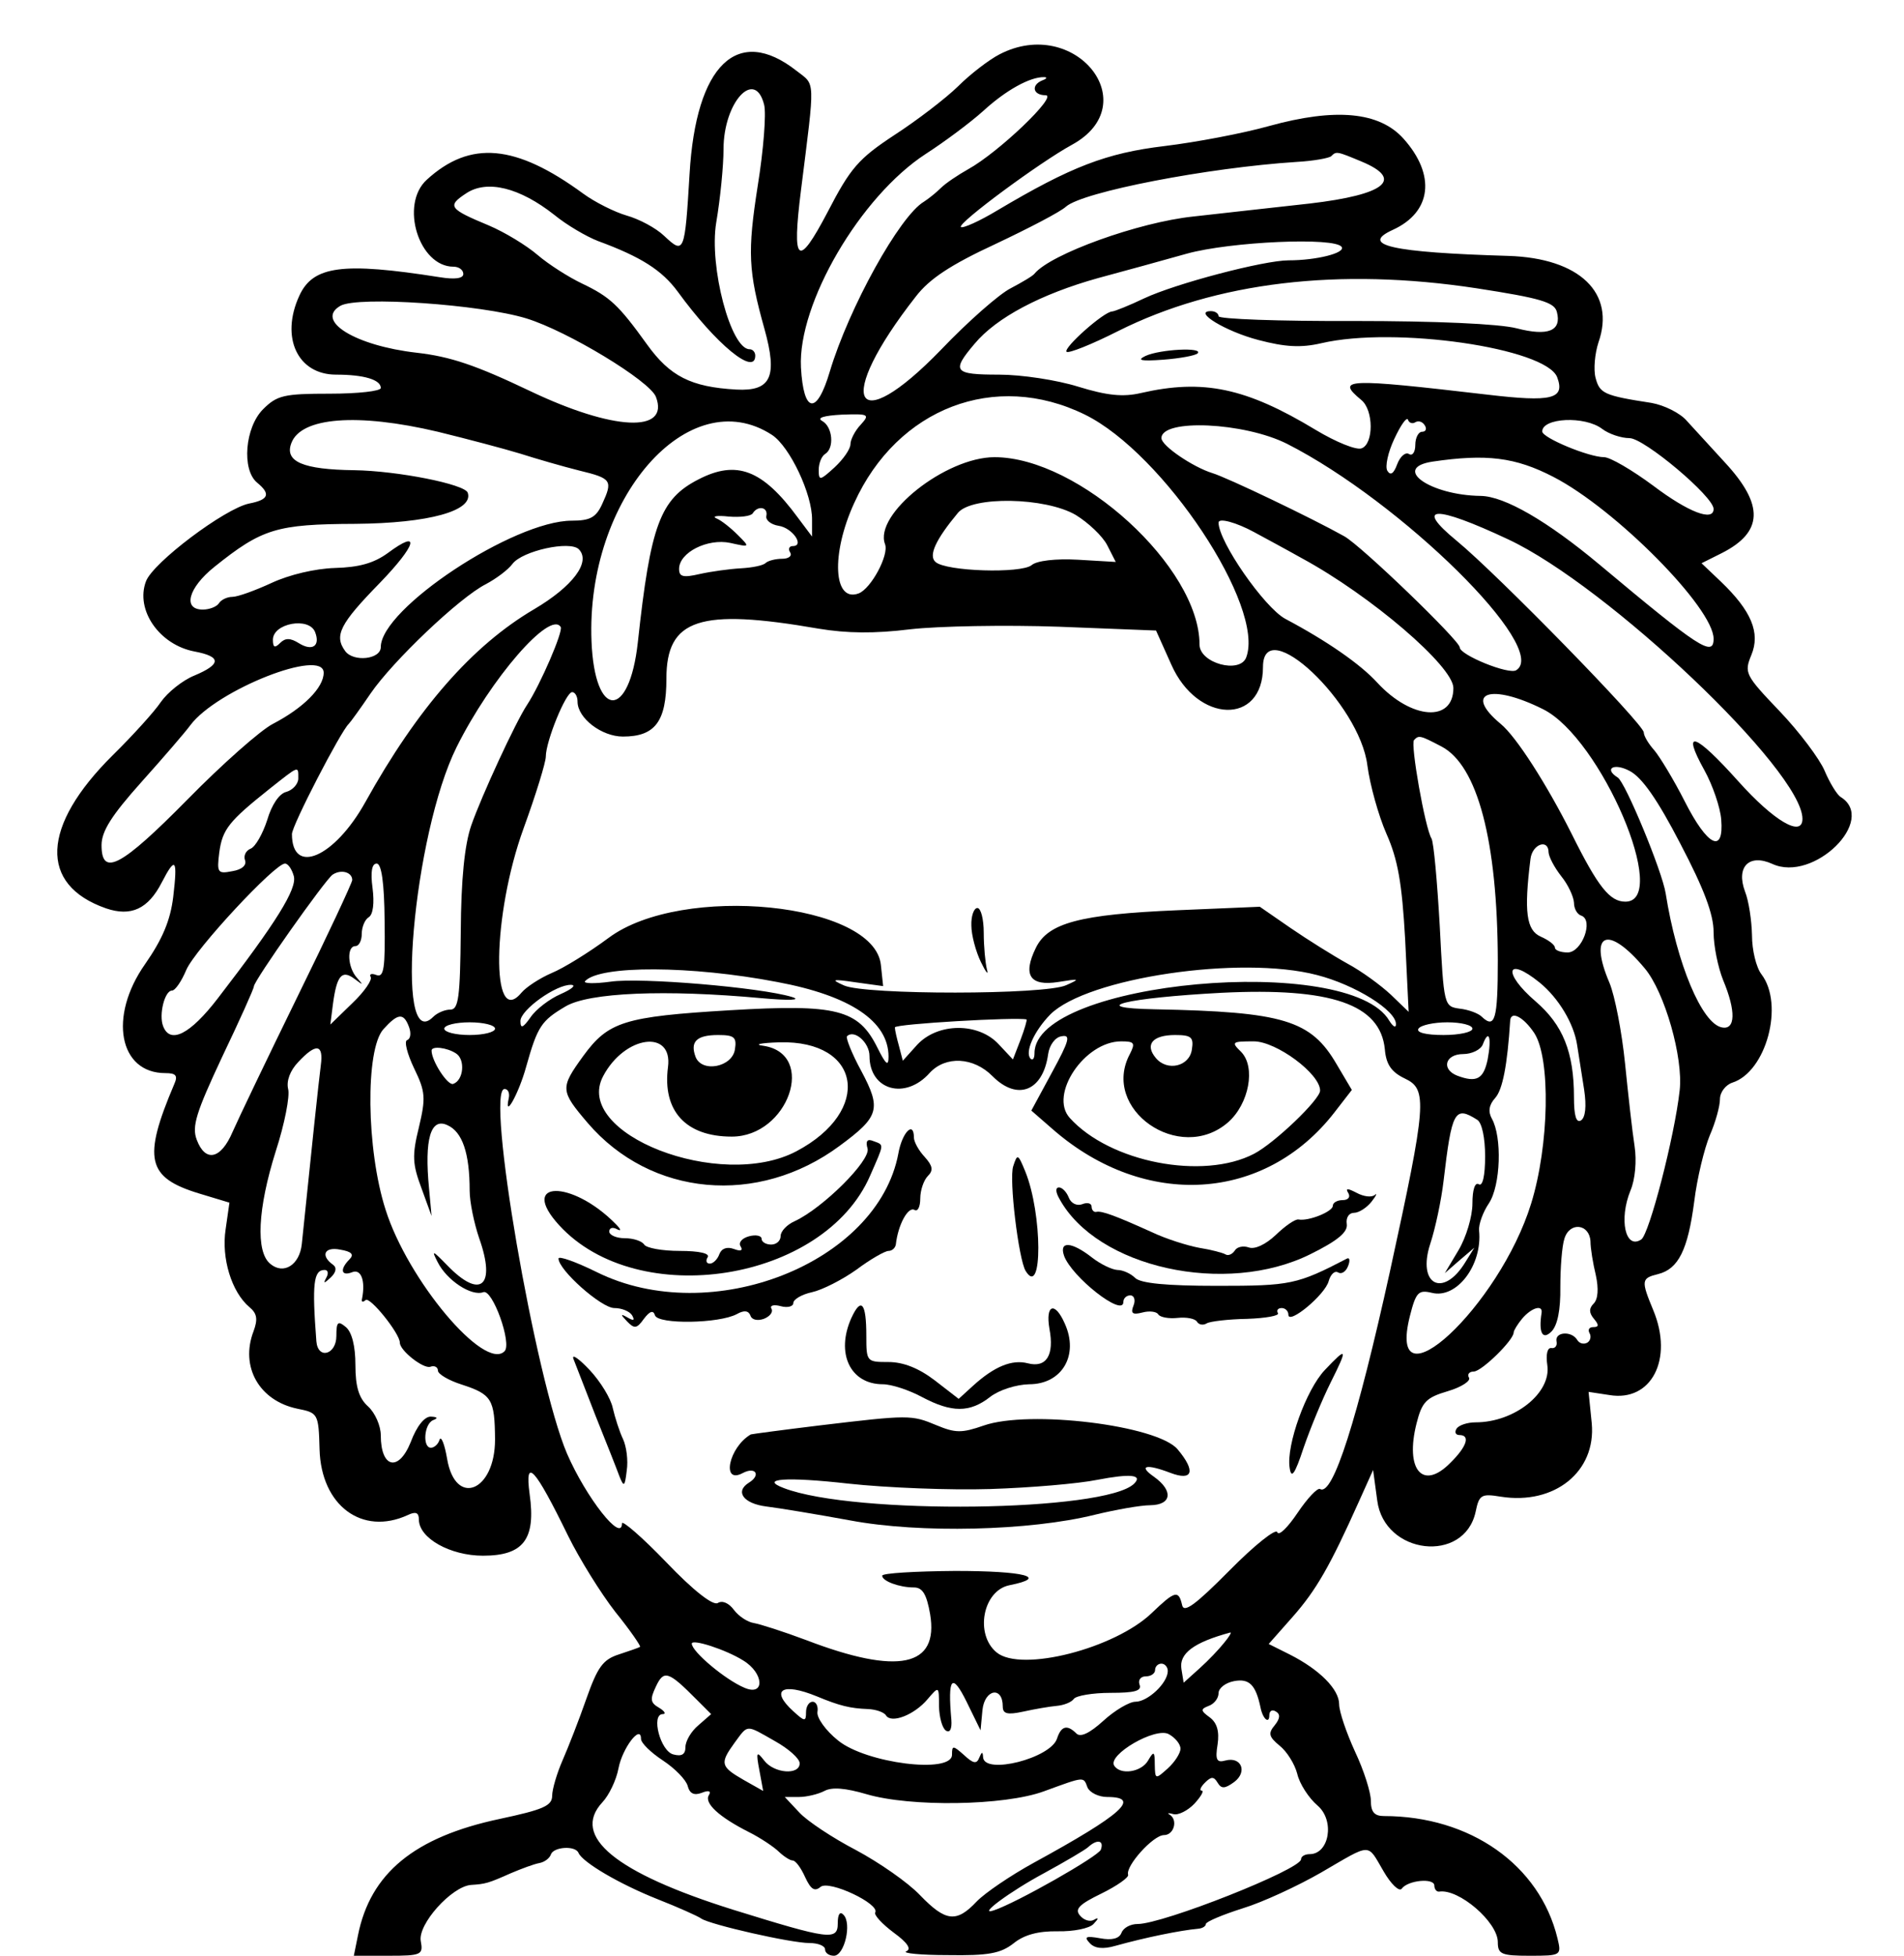  <svg  version="1.0" xmlns="http://www.w3.org/2000/svg"  width="300pt" height="308pt" viewBox="0 0 300 308"  preserveAspectRatio="xMidYMid meet">  <g transform="translate(0,308) scale(0.05,-0.05)" fill="#000000" stroke="none"> <path d="M3150 5989 c-33 -17 -92 -62 -131 -101 -39 -38 -129 -107 -200 -153 -114 -75 -139 -104 -211 -243 -94 -179 -113 -163 -84 68 45 359 46 330 -14 377 -186 146 -317 19 -337 -325 -15 -250 -17 -254 -80 -195 -26 25 -79 53 -118 64 -38 11 -100 42 -137 69 -213 156 -356 169 -493 44 -86 -78 -25 -274 84 -274 17 0 31 -10 31 -23 0 -14 -26 -18 -75 -10 -305 48 -399 36 -442 -59 -60 -131 -5 -248 116 -248 88 0 141 -16 141 -42 0 -10 -72 -18 -161 -18 -144 0 -166 -5 -210 -49 -57 -57 -68 -190 -19 -231 44 -36 37 -54 -25 -66 -77 -16 -303 -186 -325 -245 -34 -90 42 -200 153 -221 85 -16 85 -40 -1 -76 -37 -15 -84 -53 -105 -83 -20 -30 -89 -106 -152 -168 -225 -223 -233 -408 -21 -482 79 -27 133 -2 176 82 43 83 50 74 36 -45 -9 -75 -34 -134 -89 -213 -116 -165 -82 -343 64 -343 34 0 40 -8 28 -35 -100 -235 -86 -294 78 -344 l96 -29 -12 -84 c-14 -91 19 -198 75 -245 24 -20 27 -38 13 -76 -43 -112 18 -219 138 -244 65 -13 67 -15 70 -128 5 -177 134 -273 278 -207 25 12 35 8 35 -14 0 -59 99 -114 202 -114 128 0 167 52 147 194 -16 119 16 84 121 -131 36 -73 103 -181 149 -240 47 -58 81 -108 78 -110 -4 -3 -34 -13 -67 -24 -50 -16 -67 -40 -102 -139 -23 -66 -57 -153 -75 -194 -18 -41 -33 -92 -33 -112 0 -32 -29 -44 -165 -73 -269 -57 -408 -171 -447 -367 l-13 -64 110 0 c103 0 109 3 101 46 -10 53 97 172 158 177 46 3 54 5 126 37 33 14 73 29 90 32 16 3 32 15 36 27 8 24 77 29 87 5 13 -30 129 -98 247 -145 66 -26 129 -54 140 -62 28 -19 282 -77 341 -77 27 0 49 -9 49 -20 0 -11 12 -20 28 -20 33 0 57 102 30 129 -11 12 -18 2 -18 -27 0 -55 -27 -51 -330 43 -370 116 -511 231 -412 338 21 22 44 70 51 107 12 64 71 141 71 93 0 -13 31 -43 69 -68 38 -25 73 -61 78 -80 6 -24 20 -31 44 -22 22 9 31 6 23 -7 -16 -25 32 -69 125 -116 38 -19 81 -48 96 -63 16 -15 35 -27 43 -27 9 0 26 -23 39 -52 18 -39 30 -47 49 -31 27 22 188 -54 172 -81 -4 -8 22 -36 58 -63 44 -32 57 -52 40 -59 -14 -6 45 -12 131 -12 127 -2 166 5 207 37 33 27 78 39 139 38 50 -1 100 9 113 23 17 18 17 22 1 13 -12 -7 -32 -1 -44 14 -17 20 -2 35 68 69 49 24 87 51 84 59 -9 27 79 125 113 125 32 0 45 49 17 65 -8 5 -2 5 13 1 15 -4 45 11 66 33 21 23 31 41 23 41 -8 0 -4 11 10 25 20 20 28 20 40 0 12 -20 23 -19 52 2 43 32 23 81 -27 68 -28 -8 -33 2 -25 51 6 41 -2 68 -25 85 -29 21 -29 26 -3 36 17 6 31 24 31 40 0 16 22 33 49 38 48 9 68 -12 83 -82 7 -37 28 -55 28 -25 0 13 9 19 21 11 14 -8 13 -22 -4 -43 -21 -25 -19 -36 15 -64 23 -18 48 -58 56 -89 7 -31 36 -76 64 -100 55 -47 37 -153 -25 -153 -15 0 -27 -7 -27 -16 0 -32 -435 -204 -515 -204 -23 0 -45 -12 -51 -28 -7 -18 -30 -24 -67 -17 -45 8 -52 5 -33 -15 15 -17 42 -20 80 -9 97 27 206 49 261 54 14 1 25 8 25 15 0 7 52 29 115 49 63 19 175 71 248 113 162 94 144 94 197 4 23 -40 49 -65 57 -55 19 27 103 35 103 10 0 -11 7 -20 15 -19 62 10 185 -96 185 -159 0 -38 11 -43 100 -43 100 0 101 1 88 55 -56 231 -275 385 -547 385 -30 0 -41 13 -41 48 0 26 -22 96 -50 155 -27 59 -50 126 -50 149 0 47 -61 109 -156 157 l-66 33 76 86 c74 84 117 159 208 362 l45 100 13 -96 c22 -171 274 -200 310 -36 11 54 18 58 79 48 170 -27 301 79 287 231 l-10 99 66 -10 c132 -22 202 113 138 267 -39 94 -38 101 15 114 64 16 94 76 114 229 9 74 32 167 49 208 18 41 32 92 32 114 0 22 18 45 39 52 107 34 164 246 92 341 -17 22 -30 77 -30 123 -1 46 -10 108 -22 138 -29 78 13 120 86 87 130 -60 332 139 215 211 -11 7 -34 44 -50 82 -16 38 -80 123 -142 188 -109 114 -112 121 -89 177 29 70 0 139 -96 231 l-61 58 64 32 c130 66 134 151 10 285 -44 48 -98 107 -120 131 -21 25 -72 50 -112 57 -150 23 -163 30 -176 79 -7 27 -2 77 9 111 55 156 -59 266 -284 273 -369 11 -469 34 -364 82 123 56 136 173 34 287 -76 85 -214 98 -424 40 -82 -23 -230 -51 -329 -63 -184 -22 -295 -65 -526 -202 -58 -35 -110 -58 -116 -53 -11 12 249 204 350 259 234 128 10 408 -228 285z m135 -82 c-37 -15 -30 -47 10 -47 40 0 -148 -180 -244 -233 -32 -18 -71 -44 -86 -59 -15 -15 -39 -34 -53 -43 -77 -45 -237 -335 -297 -535 -41 -139 -83 -133 -91 13 -10 201 187 538 393 672 59 38 141 99 182 136 71 65 147 107 191 106 11 0 9 -5 -5 -10z m-877 -77 c7 -28 -2 -142 -20 -254 -33 -210 -30 -270 21 -452 42 -151 21 -197 -89 -191 -143 8 -209 42 -281 142 -90 125 -117 150 -205 192 -42 20 -105 60 -140 90 -35 30 -104 72 -154 93 -125 52 -132 61 -71 101 66 44 169 18 278 -68 39 -32 101 -68 137 -82 136 -50 202 -92 252 -160 121 -166 244 -267 244 -201 0 11 -8 20 -18 20 -59 0 -128 260 -105 399 13 76 23 180 23 231 0 148 99 256 128 140z m1883 -179 c134 -56 75 -104 -163 -132 -98 -11 -263 -29 -368 -41 -172 -18 -449 -118 -500 -180 -5 -7 -39 -27 -75 -46 -36 -18 -135 -105 -219 -193 -278 -287 -338 -162 -80 167 43 56 110 100 250 165 106 50 206 102 223 118 53 47 448 123 727 141 54 3 102 12 109 18 16 16 17 16 96 -17z m-63 -269 c12 -19 -80 -42 -167 -42 -78 0 -356 -73 -456 -120 -46 -22 -91 -40 -100 -41 -26 0 -155 -115 -144 -127 6 -6 79 23 162 65 309 155 697 201 1130 135 201 -31 245 -44 253 -74 16 -60 -27 -78 -127 -52 -55 14 -252 23 -514 23 -234 -1 -425 6 -425 15 0 9 -11 16 -24 16 -59 0 46 -64 150 -91 84 -22 133 -25 198 -10 231 54 707 -15 743 -107 26 -69 -17 -79 -220 -55 -446 52 -479 51 -397 -17 39 -32 39 -138 1 -152 -16 -7 -82 20 -145 58 -220 133 -355 161 -551 116 -56 -13 -106 -8 -197 20 -67 21 -179 38 -250 38 -142 0 -151 10 -77 97 69 83 210 157 389 207 82 22 209 57 280 77 137 38 469 53 488 21z m-2569 -225 c130 -40 389 -197 408 -247 44 -115 -134 -107 -398 19 -170 81 -250 108 -356 120 -193 22 -322 101 -240 148 56 31 443 4 586 -40z m1760 -303 c248 -122 569 -606 508 -765 -20 -52 -147 -18 -147 41 0 243 -380 590 -646 590 -154 0 -381 -180 -345 -274 13 -34 -44 -140 -83 -155 -80 -30 -88 124 -14 285 136 299 444 417 727 278z m-707 -32 c-18 -19 -32 -47 -32 -61 0 -15 -22 -47 -50 -73 -46 -42 -50 -43 -50 -8 0 21 9 43 20 50 30 18 24 86 -9 104 -18 10 5 17 62 20 85 3 89 1 59 -32z m1748 8 c10 6 23 2 30 -10 7 -11 3 -20 -9 -20 -11 0 -21 -19 -21 -41 0 -23 -9 -36 -20 -29 -11 7 -28 -8 -37 -32 -11 -30 -21 -37 -31 -21 -8 13 2 59 22 101 20 43 39 70 43 60 3 -10 14 -14 23 -8z m-3080 -30 c94 -23 211 -54 260 -69 50 -16 133 -40 185 -53 103 -25 107 -31 72 -107 -19 -41 -38 -51 -95 -51 -183 0 -602 -277 -602 -398 0 -39 -86 -48 -112 -13 -36 49 -17 86 109 215 116 120 130 172 25 94 -44 -32 -91 -45 -167 -47 -62 -2 -143 -21 -199 -47 -52 -24 -107 -44 -124 -44 -16 0 -35 -9 -42 -20 -7 -11 -30 -20 -51 -20 -64 0 -46 68 36 134 151 121 196 135 445 136 231 2 373 41 354 98 -9 27 -222 69 -358 71 -161 2 -220 27 -198 85 30 82 208 96 462 36z m1053 -10 c56 -37 127 -187 126 -267 l0 -53 -45 60 c-111 151 -193 182 -313 120 -121 -62 -151 -144 -191 -513 -27 -245 -136 -243 -146 3 -18 450 307 821 569 650z m2616 19 c21 -16 60 -29 86 -29 46 0 265 -184 265 -223 0 -41 -80 -10 -190 73 -66 49 -136 90 -155 90 -48 0 -195 61 -195 81 0 43 134 50 189 8z m-993 -47 c360 -183 830 -646 722 -713 -23 -15 -178 48 -178 72 0 21 -310 320 -364 350 -102 57 -369 185 -416 199 -61 19 -160 86 -160 110 0 62 261 50 396 -18z m839 -104 c196 -101 505 -413 505 -510 0 -59 -47 -28 -360 234 -164 137 -299 215 -374 216 -159 2 -282 88 -152 108 170 25 261 14 381 -48z m-1505 -120 c39 -24 84 -66 99 -95 l27 -53 -119 7 c-70 4 -130 -3 -146 -17 -33 -27 -270 -20 -303 10 -23 20 1 71 71 155 45 53 275 49 371 -7z m-975 -3 c-3 -13 14 -27 38 -31 44 -6 84 -64 45 -64 -11 0 -15 -9 -8 -20 7 -11 -5 -20 -25 -20 -21 0 -44 -6 -52 -13 -7 -8 -42 -15 -78 -17 -36 -2 -94 -10 -130 -18 -52 -12 -65 -9 -65 16 0 52 90 97 161 82 63 -14 63 -14 24 25 -22 22 -52 46 -67 52 -16 7 2 10 38 6 36 -3 70 1 76 10 16 26 49 20 43 -8z m2338 -74 c314 -147 927 -729 927 -880 0 -60 -90 -7 -202 118 -137 153 -181 168 -107 35 26 -47 50 -117 53 -155 9 -110 -43 -85 -115 57 -35 69 -79 141 -96 161 -18 20 -33 45 -33 56 0 26 -461 498 -590 604 -135 111 -69 113 163 4z m-801 23 c35 -19 102 -55 150 -82 218 -118 478 -341 478 -409 0 -109 -132 -100 -240 17 -53 58 -158 131 -290 201 -66 36 -210 243 -210 303 0 16 57 0 112 -30z m-2128 -54 c39 -40 -19 -117 -141 -189 -194 -114 -367 -311 -532 -608 -97 -174 -231 -232 -231 -100 0 27 154 324 179 347 6 6 37 49 69 96 70 102 280 302 363 344 32 17 70 45 84 64 31 41 181 74 209 46z m755 -250 c90 -15 177 -16 290 -2 89 10 299 14 468 8 l306 -12 48 -107 c82 -186 289 -192 289 -8 0 173 305 -114 329 -310 8 -61 35 -158 60 -215 36 -81 49 -155 59 -332 l11 -229 -56 54 c-31 29 -92 74 -137 98 -45 25 -125 75 -179 112 l-97 67 -260 -11 c-307 -13 -408 -40 -446 -119 -42 -86 -18 -121 71 -107 68 11 70 10 25 -10 -66 -31 -633 -31 -700 -1 -43 19 -38 21 36 10 l87 -12 -7 66 c-19 197 -627 258 -858 86 -62 -46 -143 -96 -180 -111 -37 -16 -80 -44 -95 -62 -97 -116 -92 246 7 518 39 107 70 208 70 226 0 48 63 203 83 203 9 0 17 -13 17 -30 0 -52 76 -110 143 -110 101 0 137 47 137 182 0 189 104 223 479 158z m-1586 -11 c17 -44 -9 -61 -51 -35 -27 17 -43 17 -59 1 -17 -17 -23 -15 -23 10 0 52 114 73 133 24z m774 16 c8 -14 -64 -181 -106 -245 -36 -54 -144 -288 -176 -380 -21 -61 -32 -169 -33 -335 -2 -207 -7 -245 -33 -245 -17 0 -41 -10 -54 -23 -124 -124 -63 575 74 850 107 215 295 432 328 378z m-747 -144 c0 -47 -64 -111 -160 -161 -39 -20 -160 -127 -269 -238 -209 -212 -271 -245 -271 -144 0 44 32 94 125 198 69 77 139 158 155 180 83 111 420 244 420 165z m3843 -115 c182 -91 402 -606 259 -606 -49 0 -86 46 -169 213 -79 157 -175 307 -224 347 -119 99 -32 129 134 46z m-321 -117 c114 -59 177 -297 178 -674 0 -187 -9 -217 -51 -177 -10 10 -41 22 -69 25 -50 7 -50 9 -63 261 -8 140 -19 263 -26 275 -20 32 -67 298 -55 310 15 16 19 15 86 -20z m753 -306 c75 -143 105 -223 105 -279 0 -44 14 -111 30 -151 41 -98 39 -158 -4 -149 -63 12 -142 201 -177 422 -11 70 -127 350 -151 365 -45 28 -12 47 37 21 39 -20 88 -90 160 -229z m-4355 205 c0 -17 -17 -36 -37 -42 -23 -5 -47 -41 -61 -89 -14 -43 -37 -84 -52 -90 -15 -6 -23 -22 -18 -36 6 -16 -9 -30 -40 -35 -46 -9 -49 -5 -41 59 10 73 30 98 158 200 95 75 91 74 91 33z m3940 -233 c1 -14 18 -47 40 -75 22 -27 39 -65 40 -83 0 -19 10 -37 23 -41 40 -14 2 -116 -43 -116 -22 0 -40 7 -40 15 0 9 -20 24 -45 35 -45 20 -53 78 -32 245 6 47 57 64 57 20z m-3954 -75 c10 -40 -55 -145 -240 -385 -87 -113 -150 -145 -172 -87 -14 36 5 112 28 112 10 0 30 29 45 65 28 65 279 335 311 335 10 0 22 -18 28 -40z m286 -141 c2 -149 -2 -179 -26 -170 -15 6 -23 3 -18 -6 6 -9 -20 -47 -58 -83 l-69 -67 8 63 c12 91 28 111 68 81 28 -21 29 -21 8 3 -30 33 -33 100 -5 100 11 0 20 17 20 39 0 21 10 45 22 52 14 9 18 45 12 92 -7 51 -2 77 13 77 15 0 24 -59 25 -181z m-102 129 c-1 -10 -78 -175 -173 -368 -94 -192 -186 -384 -204 -425 -37 -87 -86 -97 -113 -25 -16 42 -2 86 80 261 55 115 100 215 100 222 0 18 224 335 248 352 27 18 62 8 62 -17z m4073 -278 c63 -75 122 -282 110 -385 -16 -145 -96 -453 -121 -469 -50 -33 -71 63 -34 154 15 35 20 94 13 140 -7 44 -20 161 -30 260 -10 99 -32 213 -49 254 -68 159 -5 185 111 46z m-2734 -43 c231 -43 351 -124 351 -235 0 -32 -8 -26 -35 28 -60 121 -128 138 -465 118 -334 -20 -383 -36 -462 -144 -73 -101 -73 -109 14 -211 199 -232 536 -263 794 -72 125 92 132 116 68 236 -30 55 -49 104 -45 109 23 23 71 -20 71 -62 0 -108 113 -140 190 -53 50 54 138 50 198 -11 79 -79 159 -46 175 70 4 28 22 53 42 56 30 6 25 -13 -30 -114 l-65 -120 70 -61 c289 -250 666 -227 885 55 l55 71 -48 81 c-81 139 -167 165 -572 173 -223 4 -92 36 210 52 345 17 500 -36 514 -178 4 -48 21 -72 63 -92 72 -34 69 -77 -47 -608 -103 -467 -180 -709 -220 -685 -8 5 -40 -29 -71 -75 -31 -46 -59 -74 -64 -61 -4 13 -72 -41 -150 -120 -109 -110 -145 -136 -150 -109 -11 48 -23 44 -95 -25 -116 -112 -411 -188 -489 -125 -70 57 -44 195 40 212 126 25 48 45 -171 45 -126 -1 -230 -7 -230 -15 0 -17 54 -37 100 -37 27 0 40 -21 51 -84 28 -166 -100 -193 -390 -82 -72 27 -147 51 -166 54 -19 3 -47 21 -62 41 -16 22 -37 31 -51 22 -15 -9 -76 38 -163 129 -76 79 -139 133 -139 122 0 -63 -113 81 -173 219 -100 233 -258 1149 -197 1149 11 0 17 -13 13 -30 -15 -68 32 16 55 100 36 128 48 145 124 190 74 44 314 54 618 26 89 -8 128 -6 95 4 -99 30 -476 62 -571 48 -52 -7 -88 -6 -80 2 47 50 334 49 605 -3z m1701 22 c121 -31 250 -112 249 -155 0 -13 -9 -8 -21 11 -125 215 -1118 125 -1118 -102 0 -16 -5 -24 -12 -18 -20 20 11 88 62 140 116 115 599 187 840 124z m702 -24 c59 -48 108 -129 118 -197 5 -32 15 -95 22 -140 8 -53 4 -88 -10 -97 -15 -9 -22 15 -22 73 0 142 -35 228 -121 302 -105 90 -93 145 13 59z m-3085 -36 c-35 -15 -78 -48 -95 -73 -24 -34 -32 -37 -32 -12 0 35 113 116 160 114 17 -1 1 -14 -33 -29z m-478 -104 c7 -19 5 -37 -6 -41 -10 -3 0 -43 22 -89 36 -74 37 -93 15 -186 -22 -89 -20 -116 8 -191 l32 -88 -8 87 c-15 155 5 224 58 199 47 -21 70 -88 70 -206 0 -36 14 -103 30 -150 54 -152 4 -194 -101 -85 -46 47 -50 49 -30 10 29 -58 107 -109 144 -95 29 11 91 -162 67 -186 -63 -64 -305 224 -375 446 -61 190 -64 504 -7 568 46 51 64 53 81 7z m1927 -40 l-24 -62 -45 48 c-64 69 -191 68 -256 -1 l-46 -51 -12 46 c-7 25 -13 51 -13 59 0 11 384 33 415 25 2 -1 -6 -30 -19 -64z m1619 21 c52 -80 47 -353 -10 -537 -100 -324 -458 -656 -382 -354 19 75 27 83 69 73 78 -20 160 87 149 196 -2 19 12 58 31 86 37 56 42 209 9 267 -12 22 -9 43 11 65 23 26 38 102 47 243 2 33 42 12 76 -39z m-3275 14 c0 -11 -36 -20 -80 -20 -44 0 -80 9 -80 20 0 11 36 20 80 20 44 0 80 -9 80 -20z m3080 0 c0 -11 -41 -20 -91 -20 -56 0 -87 8 -79 20 7 11 48 20 91 20 44 0 79 -9 79 -20z m-2324 -65 c-8 -56 -104 -75 -124 -24 -18 48 3 69 71 69 51 0 59 -7 53 -45z m1440 0 c-7 -54 -78 -71 -114 -27 -35 42 -10 72 61 72 51 0 59 -7 53 -45z m932 -32 c-13 -62 -35 -74 -96 -51 -51 20 -38 68 19 68 27 0 56 14 62 31 19 50 28 21 15 -48z m-2583 -24 c-18 -138 56 -219 201 -219 178 0 269 260 100 286 -32 4 -10 9 50 11 259 7 294 -216 54 -343 -240 -127 -707 55 -609 237 68 128 220 148 204 28z m1456 42 c-94 -174 156 -349 309 -216 66 58 88 174 41 222 -32 31 -29 33 40 33 71 0 209 -102 209 -155 0 -28 -143 -165 -208 -199 -161 -84 -455 -27 -581 113 -66 73 47 241 162 241 42 0 45 -5 28 -39z m-2550 -36 c-6 -45 -30 -271 -60 -564 -7 -65 -57 -97 -99 -62 -47 38 -40 174 17 355 28 86 45 174 39 196 -6 25 6 58 32 85 56 60 80 57 71 -10z m426 37 c30 -19 24 -85 -9 -96 -17 -6 -68 72 -68 105 0 15 48 10 77 -9z m3218 -209 c15 -9 25 -57 25 -115 0 -62 -8 -96 -20 -88 -12 7 -20 -17 -20 -61 0 -41 -20 -107 -44 -147 l-43 -72 46 40 47 40 -28 -45 c-70 -115 -153 -72 -111 57 16 48 35 138 42 198 26 221 35 238 106 193z m357 -383 c0 -22 8 -70 17 -107 9 -42 7 -75 -7 -89 -15 -15 -15 -29 1 -48 16 -19 16 -26 -2 -26 -13 0 -18 -8 -12 -19 6 -10 3 -24 -7 -30 -11 -6 -25 -3 -32 9 -18 29 -71 25 -65 -5 3 -14 -5 -23 -16 -21 -13 2 -18 -20 -13 -54 13 -87 -103 -180 -226 -180 -26 0 -53 -9 -60 -20 -7 -11 -3 -20 9 -20 35 0 24 -36 -29 -88 -87 -88 -143 -21 -106 125 17 67 30 81 98 101 44 13 74 33 67 43 -6 10 1 19 15 19 25 0 126 99 126 123 0 6 12 26 27 44 29 34 65 45 61 18 -10 -63 3 -87 31 -59 19 19 29 68 28 140 0 60 5 129 13 153 17 54 79 46 82 -9z m-3911 -57 c-31 -31 -26 -54 9 -40 28 11 42 -27 31 -83 -3 -11 2 -13 11 -5 13 13 108 -105 108 -134 0 -25 74 -83 96 -76 13 5 24 -1 24 -12 0 -11 34 -31 75 -44 95 -31 104 -46 105 -173 0 -164 -125 -214 -151 -61 -8 47 -19 74 -24 60 -4 -14 -17 -25 -27 -25 -27 0 -22 75 7 87 16 6 14 10 -7 11 -20 1 -45 -30 -64 -81 -38 -94 -94 -81 -94 22 0 30 -18 71 -40 91 -29 26 -40 62 -40 131 0 59 -11 103 -30 119 -25 21 -30 17 -30 -28 0 -59 -58 -75 -63 -17 -14 182 -9 225 26 225 11 0 13 -11 5 -25 -10 -19 -7 -18 14 1 17 16 20 31 8 40 -41 29 -28 58 22 48 36 -6 45 -15 29 -31z m2756 -1208 c-15 -19 -49 -55 -77 -80 l-50 -45 -7 43 c-8 49 39 84 154 115 5 1 -4 -14 -20 -33z m-1515 -55 c66 -40 69 -114 4 -86 -60 25 -166 114 -166 139 0 16 108 -19 162 -53z m1338 -33 c0 -38 -63 -97 -102 -97 -19 0 -65 -27 -101 -60 -43 -39 -72 -53 -85 -40 -29 29 -48 24 -61 -16 -20 -62 -229 -115 -233 -59 -1 19 -4 18 -12 -1 -8 -21 -19 -19 -48 8 -35 31 -38 31 -38 1 0 -61 -271 -27 -359 45 -39 31 -68 72 -65 90 3 17 -4 32 -15 32 -12 0 -21 -15 -21 -33 0 -30 -4 -30 -40 3 -74 67 -36 92 74 47 72 -30 106 -38 161 -40 25 -1 51 -10 57 -20 17 -27 90 2 131 51 36 42 36 42 36 -22 1 -35 10 -69 22 -77 13 -8 19 6 17 34 -12 134 2 150 48 57 l44 -90 6 64 c7 66 64 76 64 11 0 -23 14 -27 65 -16 36 8 83 16 105 18 22 2 46 11 54 22 7 10 59 19 115 19 76 0 100 6 92 26 -5 14 3 26 20 26 16 0 29 9 29 20 0 11 9 20 20 20 11 0 20 -11 20 -23z m-1484 -91 l45 -45 -40 -35 c-23 -19 -41 -50 -41 -69 0 -23 -12 -30 -38 -23 -41 10 -71 126 -34 127 12 0 7 9 -11 20 -28 16 -29 27 -10 67 25 53 39 49 129 -42z m246 -130 c43 -24 78 -55 78 -70 0 -38 -81 -32 -112 9 -24 31 -26 27 -15 -31 l12 -65 -62 35 c-73 42 -75 52 -28 117 43 58 34 58 127 5z m1278 -24 c0 -14 -18 -42 -40 -62 -39 -35 -40 -35 -41 12 0 42 -3 44 -21 13 -21 -37 -88 -47 -107 -16 -21 34 130 122 172 99 20 -11 37 -31 37 -46z m-293 -122 c7 -16 35 -30 62 -30 109 0 47 -55 -231 -207 -73 -40 -154 -95 -180 -122 -64 -68 -98 -64 -179 20 -38 40 -129 103 -202 142 -73 38 -153 91 -178 118 l-46 49 45 0 c24 0 61 9 80 19 24 13 67 9 132 -10 138 -41 435 -37 560 9 129 47 124 47 137 12z m42 -196 c-8 -21 -265 -167 -337 -191 -55 -19 50 59 158 117 66 36 129 73 139 82 28 26 51 22 40 -8z"/> <path d="M3610 5039 c-29 -14 -15 -17 55 -12 53 4 102 13 109 20 19 20 -118 13 -164 -8z"/> <path d="M3061 3245 c0 -30 14 -82 30 -115 16 -33 25 -44 19 -23 -5 20 -10 72 -10 115 0 43 -9 78 -20 78 -11 0 -20 -25 -19 -55z"/> <path d="M2831 2527 c-65 -346 -590 -552 -950 -374 -67 33 -121 52 -121 43 0 -36 135 -156 176 -156 23 0 48 -10 56 -23 9 -16 5 -18 -14 -7 -23 13 -24 11 -2 -12 23 -24 31 -23 53 8 19 25 30 28 35 11 10 -29 202 -26 258 4 23 13 37 11 43 -5 4 -13 22 -17 42 -10 20 8 30 22 24 32 -6 10 7 14 29 8 22 -6 40 -1 40 10 0 11 26 27 59 34 32 7 95 39 140 71 44 33 90 59 101 59 11 0 21 9 23 20 7 63 39 121 59 109 10 -6 18 10 18 36 0 26 11 58 24 71 18 18 15 32 -10 60 -19 20 -34 48 -34 61 0 54 -37 17 -49 -50z"/> <path d="M2734 2542 c9 -38 -141 -187 -229 -228 -25 -11 -45 -32 -45 -47 0 -15 -13 -27 -30 -27 -16 0 -30 8 -30 18 0 10 -18 14 -40 8 -22 -6 -34 -20 -26 -32 8 -13 0 -16 -21 -8 -22 8 -39 2 -46 -16 -6 -17 -20 -30 -30 -30 -11 0 -14 9 -7 20 8 12 -26 20 -88 20 -55 0 -105 9 -112 20 -7 11 -34 20 -61 20 -27 0 -49 10 -49 21 0 12 11 15 25 7 14 -7 12 0 -5 17 -139 141 -307 137 -178 -4 248 -271 835 -178 980 156 45 103 45 96 10 109 -19 8 -25 0 -18 -24z"/> <path d="M3193 2487 c-14 -40 17 -294 39 -330 54 -88 53 180 -1 313 -23 56 -25 57 -38 17z"/> <path d="M3338 2385 c118 -218 525 -308 792 -175 87 43 118 70 114 95 -3 20 7 35 23 35 15 0 40 16 55 35 15 19 19 29 10 21 -10 -8 -35 -5 -57 7 -29 15 -36 15 -26 -1 7 -12 0 -22 -18 -22 -17 0 -31 -8 -31 -18 0 -18 -76 -49 -108 -43 -10 2 -42 -20 -72 -49 -32 -30 -66 -46 -85 -39 -17 6 -37 2 -44 -10 -8 -12 -21 -17 -29 -12 -8 5 -46 15 -84 21 -37 7 -104 28 -148 49 -113 51 -158 68 -175 64 -8 -2 -15 6 -15 16 0 11 -13 15 -30 8 -17 -6 -35 3 -42 21 -7 18 -21 32 -31 32 -11 0 -11 -14 1 -35z"/> <path d="M3353 2205 c24 -67 187 -195 187 -146 0 12 10 21 22 21 12 0 17 -15 10 -32 -10 -25 -3 -30 28 -22 22 6 45 3 50 -6 6 -9 33 -14 61 -11 27 3 55 -2 61 -12 6 -10 20 -12 31 -5 10 6 68 13 127 14 59 2 103 10 97 18 -5 9 0 16 12 16 11 0 21 -9 21 -21 0 -33 116 63 127 106 6 21 19 34 30 27 10 -6 24 2 31 20 7 17 5 28 -3 24 -158 -82 -178 -86 -409 -86 -161 0 -242 8 -259 25 -14 14 -39 25 -56 25 -17 1 -53 18 -81 40 -63 49 -103 52 -87 5z"/> <path d="M2683 2009 c-50 -111 -4 -209 99 -209 27 0 82 -18 123 -40 94 -50 151 -50 215 0 28 22 82 39 123 40 104 0 158 92 112 192 -31 70 -61 59 -48 -17 16 -84 -10 -124 -68 -109 -50 13 -106 -10 -173 -71 l-45 -41 -75 58 c-51 39 -100 58 -146 58 -69 0 -70 1 -70 83 0 103 -16 123 -47 56z"/> <path d="M1807 1880 c6 -16 38 -97 70 -180 33 -82 67 -168 75 -190 14 -35 17 -33 23 18 5 32 -1 77 -12 100 -11 23 -25 67 -32 97 -6 30 -39 84 -73 120 -34 36 -57 52 -51 35z"/> <path d="M4175 1845 c-59 -62 -122 -237 -111 -308 5 -36 16 -22 44 63 21 61 59 153 85 205 55 110 53 115 -18 40z"/> <path d="M2580 1670 c-115 -14 -212 -27 -214 -28 -69 -40 -94 -158 -26 -122 41 22 59 -6 20 -30 -45 -28 -17 -66 55 -75 41 -5 161 -25 265 -44 218 -41 565 -33 770 18 66 16 145 30 175 30 68 1 73 46 11 90 -50 35 -24 41 52 12 71 -27 81 5 23 74 -64 76 -468 125 -611 75 -69 -24 -89 -24 -149 1 -79 33 -86 33 -371 -1z m540 -200 c127 4 279 17 338 29 104 20 144 16 116 -12 -89 -89 -883 -99 -1104 -14 -79 30 8 36 204 14 119 -13 320 -21 446 -17z"/> </g> </svg> 